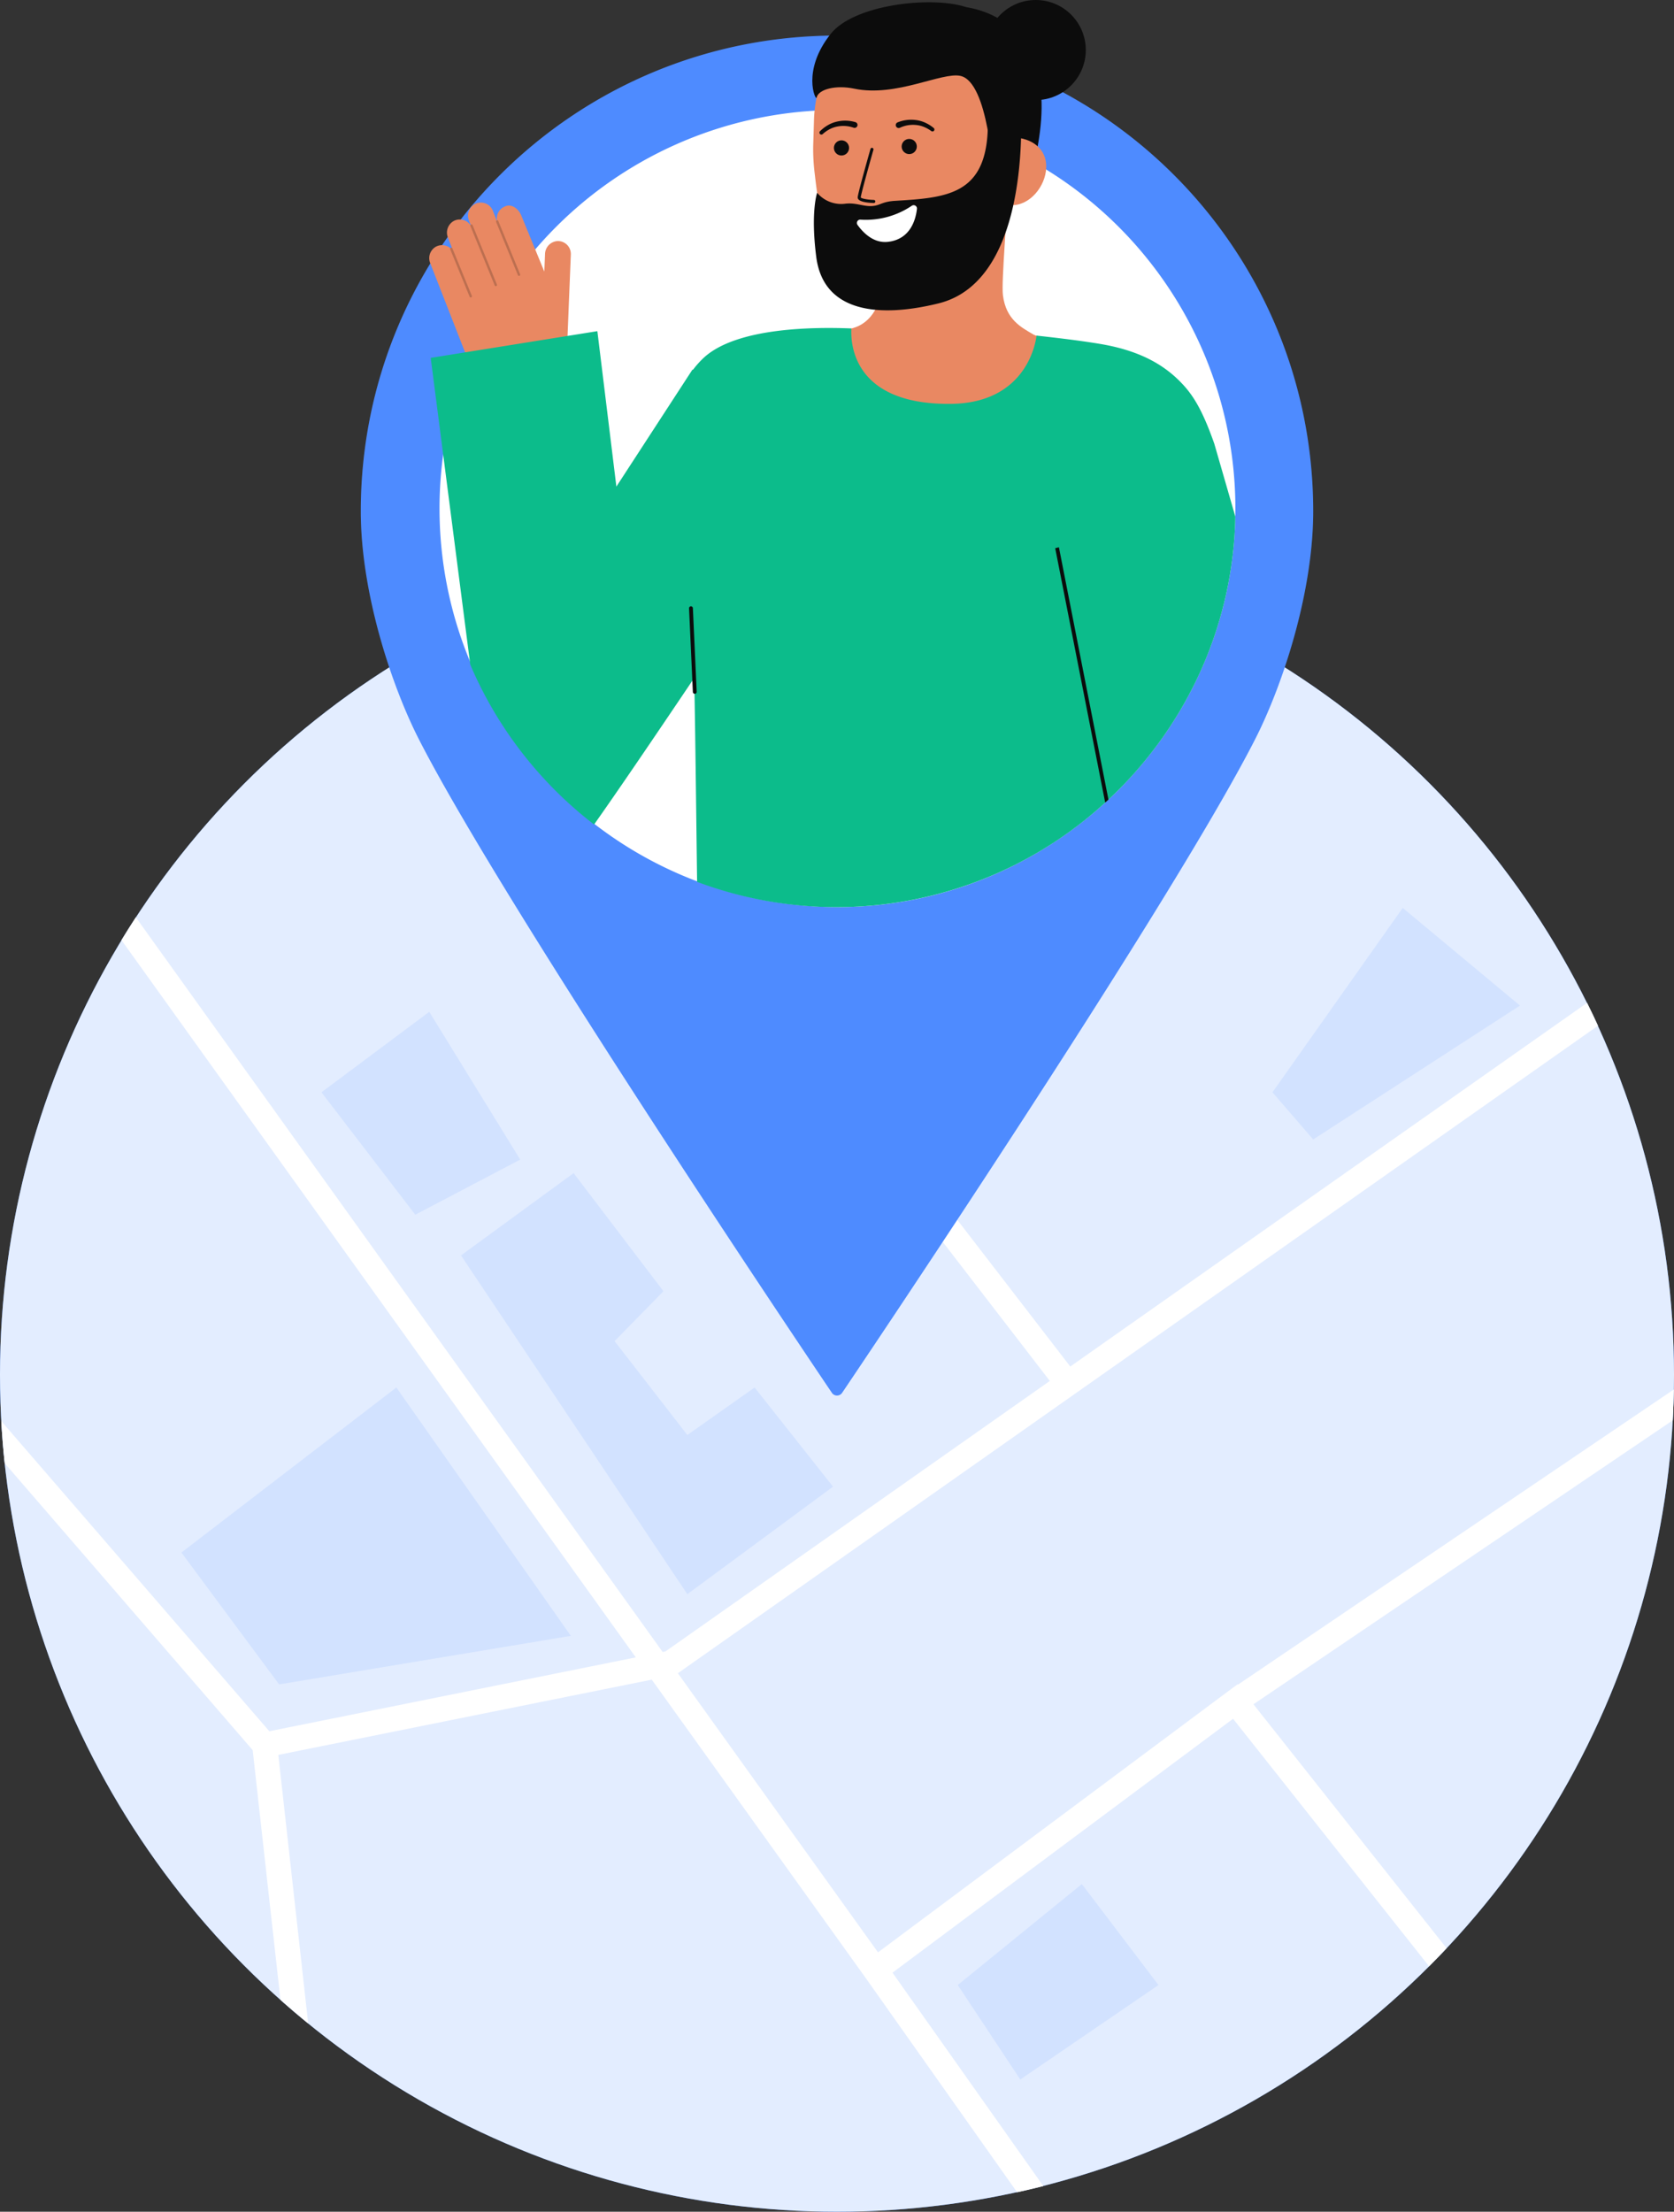 <svg id="Layer_3" data-name="Layer 3" xmlns="http://www.w3.org/2000/svg" viewBox="0 0 603.391 797.105">
  <rect x="0" y="0" width="603.391" height="797.105" fill="#333333" stroke="none"/>
  <g>
    <g>
      <circle cx="301.696" cy="495.41" r="301.696" fill="#367cff"></circle>
      <circle cx="301.696" cy="495.41" r="301.696" fill="#fff" opacity="0.86"></circle>
      <polygon points="142.87 500.05 205.759 589.561 100.609 607.054 65.391 559.532 142.87 500.05" fill="#367cff" opacity="0.1"></polygon>
      <polygon points="547.87 362.401 505.609 327.214 458.652 393.664 473.341 410.659 547.87 362.401" fill="#367cff" opacity="0.1"></polygon>
      <polygon points="115.87 393.664 154.732 364.653 187.509 417.913 149.689 437.779 115.87 393.664" fill="#367cff" opacity="0.1"></polygon>
      <polygon points="345.223 715.402 389.945 679.01 417.565 715.402 367.76 749.445 345.223 715.402" fill="#367cff" opacity="0.1"></polygon>
      <polygon points="166.175 452.445 206.759 422.793 239.13 465.358 221.522 483.343 247.749 517.176 272 500.05 300.257 535.793 247.749 574.532 166.175 452.445" fill="#367cff" opacity="0.1"></polygon>
      <path d="M602.947,511.888l-151.14,102.33,69.62,87.92q-3.105,3.315-6.32,6.52l-70.65-89.22L321.7,710.948l54.37,76.92q-4.695,1.2-9.45,2.23l-54.8-77.54-76.89-107.22-134.61,27.12,10.77,96.81q-5.1-4.155-10-8.53l-10.01-89.99-89.4-103.42q-.81-7.53-1.22-15.17l96.62,111.78,132.09-26.62L43.777,338.808q2.52-4.155,5.18-8.22l189.89,264.78,1.04-.21,138.52-97.47-98.12-127.38,14.17-176.5q3.615-.09,7.24-.09c.6,0,1.2,0,1.8.01l-13.96,173.84,96.24,124.93,186.29-131.08q2.04,4.08,3.94,8.24l-331.67,233.37,72.14,100.59L446.087,607l.12.15,157.13-106.39C603.277,504.488,603.147,508.188,602.947,511.888Z" fill="#fff"></path>
    </g>
    <g>
      <path d="M301.688,12.823c-94.962,0-171.638,76.756-171.638,171.428,0,29.769,11.3,63.3,20.941,82.181,31.648,62.017,148.79,235.426,148.79,235.426a2.231,2.231,0,0,0,3.83,0S420.752,328.449,452.4,266.432c9.637-18.885,20.941-52.412,20.941-82.181,0-94.676-76.677-171.428-171.638-171.428Z" fill="#367cff"></path>
      <path d="M301.688,12.823c-94.962,0-171.638,76.756-171.638,171.428,0,29.769,11.3,63.3,20.941,82.181,31.648,62.017,148.79,235.426,148.79,235.426a2.231,2.231,0,0,0,3.83,0S420.752,328.449,452.4,266.432c9.637-18.885,20.941-52.412,20.941-82.181,0-94.676-76.677-171.428-171.638-171.428Z" fill="#fff" opacity="0.12"></path>
      <path d="M298,39.707c1.232-.031,2.452,0,3.691,0a143.606,143.606,0,0,1,143.59,145.651C444.2,262.7,381.078,325.828,303.732,326.9A143.63,143.63,0,0,1,298,39.707Z" fill="#fff"></path>
      <g>
        <path d="M345.223,2.276s41.545.508,27.221,57.762l-3.9.19-7.919.386Z" fill="#0c0c0c"></path>
        <g>
          <path id="sk" d="M298.834,120.107c.194-.018.959,35.693,42.469,34.193,28.737-1.035,40.133-31.039,40.79-31.014-3.064-.776-8.229-1.933-9.573-2.718-4.418-2.6-9.9-5.339-11.017-14.157-.642-5.083,1.782-30.864,1.543-35.991l-44.364,8.111c.195,10.815,3.526,36-11.722,39.842C304.423,119.008,301.7,119.577,298.834,120.107Z" fill="#E98862"></path>
          <path id="sh" d="M316.9,108.519a31.8,31.8,0,0,0,1.588-6.775,72.806,72.806,0,0,0,.329-15.888,48.254,48.254,0,0,0,24.722-9.707c.7,3.048,4.68,16.4,3.325,19.22C344.3,100.7,332.913,109.141,316.9,108.519Z" fill="#0c0c0c" opacity="0.52"></path>
          <path d="M326.971,102.21c17.39-1.241,38.371-11.833,39.1-35.395l.657-21.261c.729-23.562-11.055-43.046-33.241-43.733h0c-22.185-.686-39.358,17.9-40.087,41.465l-.291,9.412a71.184,71.184,0,0,0,.529,9.675c.984,8.49,2.513,21.4,8.1,30.215C307.019,100.91,315.86,103,326.971,102.21Z" fill="#E98862"></path>
          <path d="M364.471,73.95c6.742.209,12.43-6.835,12.639-13.577s-5.142-10.629-11.884-10.837l-3.614,4.41-2.938,19.825Z" fill="#E98862"></path>
          <path d="M294.541,69.488a11.325,11.325,0,0,0,10.075,3.936c4.008-.5,6.669,1.141,10.016.81,2.81-.277,3.3-1.574,8.091-1.858,18.513-1.1,32.4-2.263,33.305-25.493l11.78-10.463s5.265,64.371-29.552,72.928c-21.394,5.258-41.461,3.334-44.041-16.76C292.119,76.261,294.541,69.488,294.541,69.488Z" fill="#0c0c0c"></path>
          <circle cx="303.311" cy="53.312" r="2.734" fill="#0c0c0c"></circle>
          <circle cx="327.733" cy="52.802" r="2.734" fill="#0c0c0c"></circle>
        </g>
        <path d="M357.959,62.992s-1.67-33.39-11.745-35.634c-6.709-1.494-23.215,7.762-38.29,4.6-6.6-1.382-12.908.141-13.6,3.256-.276,1.233-5.5-9.706,5.114-23.017,8.448-10.6,35.917-13.579,48.138-9.831C381.411,12.745,366.59,51.03,366.59,51.03L364.863,62.5Z" fill="#0c0c0c"></path>
        <circle cx="373.337" cy="18.034" r="18.034" fill="#0c0c0c"></circle>
        <path d="M314.963,73.162h-.044c-2.172-.061-5.81-.406-5.766-2.032.04-1.347,4.137-15.78,4.6-17.421a.554.554,0,1,1,1.065.3C313,60.4,310.287,70.246,310.26,71.161c.2.39,2.441.831,4.69.895a.553.553,0,0,1,.013,1.106Z" fill="#0c0c0c"></path>
        <path d="M308.345,44.024a13.025,13.025,0,0,0-6.9-.143,11.5,11.5,0,0,0-3.172,1.308,13.525,13.525,0,0,0-2.676,2.089.7.7,0,0,0,.938,1.047l.043-.036a11.987,11.987,0,0,1,2.463-1.715,9.826,9.826,0,0,1,2.792-.976,11.13,11.13,0,0,1,5.765.4l.071.026a1.056,1.056,0,0,0,.728-1.983Z" fill="#0c0c0c"></path>
        <path d="M324.455,46.006a11.118,11.118,0,0,1,5.7-.961,9.849,9.849,0,0,1,2.874.7,12.006,12.006,0,0,1,2.618,1.468l.045.03a.7.7,0,0,0,.833-1.131,13.5,13.5,0,0,0-2.866-1.82,11.5,11.5,0,0,0-3.284-.994,13.025,13.025,0,0,0-6.85.812,1.056,1.056,0,1,0,.81,1.951l.051-.022Z" fill="#0c0c0c"></path>
        <g>
          <path d="M204.569,121.076l1.186-29.364a4.651,4.651,0,0,0-4.875-4.832,4.812,4.812,0,0,0-4.427,4.7l-.254,6.3L187.91,77.707c-.882-2.258-3.41-4.465-5.878-3.308a4.649,4.649,0,0,0-2.9,5.006.4.4,0,0,0-.069.015c-.017.008-.029.021-.045.03l-1.36-3.482a4.656,4.656,0,0,0-6.887-2.2,4.76,4.76,0,0,0-1.712,5.742L169.634,81a.423.423,0,0,0-.084.125,4.648,4.648,0,0,0-5.811-1.581,4.8,4.8,0,0,0-2.272,6.108l1.439,3.68a.433.433,0,0,0-.391-.043.425.425,0,0,0-.182.155,4.653,4.653,0,0,0-5.638-.269,4.755,4.755,0,0,0-1.616,5.678l12.136,31.056A23.418,23.418,0,0,0,188.748,140.8h0a15.454,15.454,0,0,0,15.624-14.828Z" fill="#E98862"></path>
          <g opacity="0.2">
            <path d="M187.233,99.407a.429.429,0,0,1-.55-.238L178.825,79.98a.429.429,0,1,1,.794-.325l7.858,19.189a.429.429,0,0,1-.235.56Z" fill="#0c0c0c"></path>
          </g>
          <g opacity="0.2">
            <path d="M178.866,103.106a.429.429,0,0,1-.55-.238l-8.77-21.415a.428.428,0,0,1,.234-.559.444.444,0,0,1,.56.234l8.77,21.415a.43.43,0,0,1-.235.56Z" fill="#0c0c0c"></path>
          </g>
          <g opacity="0.2">
            <path d="M169.826,107.165a.429.429,0,0,1-.55-.238l-7-17.082a.429.429,0,1,1,.795-.325l7,17.082a.43.43,0,0,1-.234.56Z" fill="#0c0c0c"></path>
          </g>
        </g>
        <path d="M310.148,79.156a29.546,29.546,0,0,0,18.51-5.007,1.2,1.2,0,0,1,1.857,1.116c-.437,3.873-2.351,10.993-10.474,11.9-5.245.585-9.046-3.443-10.961-6.121A1.2,1.2,0,0,1,310.148,79.156Z" fill="#fff"></path>
        <path d="M437.7,159.941c-3.936-11.19-7.115-16.77-11.158-21.183-5.534-6.04-13.857-11.987-29.291-14.686-9.429-1.64-23.641-3.116-23.641-3.116a.579.579,0,0,1-.007.075c-.164,1.483-3.1,24.3-30.992,24.529-38.433.321-35.673-26.08-35.755-27.159.007-.021.007-.035,0-.035-11.923-.464-41.651-.731-53.622,10.98a33.01,33.01,0,0,0-3.457,3.936l-.164-.1L222.172,175.37l-6.854-56.02-10.747,1.722-34.88,5.589-2.016.321-12.428,2,4.332,33.576,9.927,76.975a143.93,143.93,0,0,0,44.63,57.619c8.1-11.431,21.5-31.15,35.414-51.818.218-.328.437-.656.662-.984v.007c0,.225.007.457.014.69.034,1.476.075,3.15.109,4.994.328,16.938.663,47.985.936,67.779a143.312,143.312,0,0,0,147.1-28.56c.137-.116.267-.239.4-.369.26-.232.52-.471.772-.71a144.8,144.8,0,0,0,32.031-43.77,142.116,142.116,0,0,0,13.7-58.22v-.007Z" fill="#0cbc8b"></path>
        <path d="M399.537,288.176c-.252.239-.512.478-.772.71-.129.13-.259.253-.4.369l-7.413-37.722-.007-.041-10.6-53.916,1.339-.348Z" fill="#0c0c0c"></path>
        <path d="M250.4,250.043a.691.691,0,0,1-.662-.66l-1.371-30.144a.691.691,0,1,1,1.381-.063l1.371,30.145a.69.69,0,0,1-.659.721C250.435,250.043,250.416,250.044,250.4,250.043Z" fill="#0c0c0c"></path>
      </g>
    </g>
  </g>
</svg>
